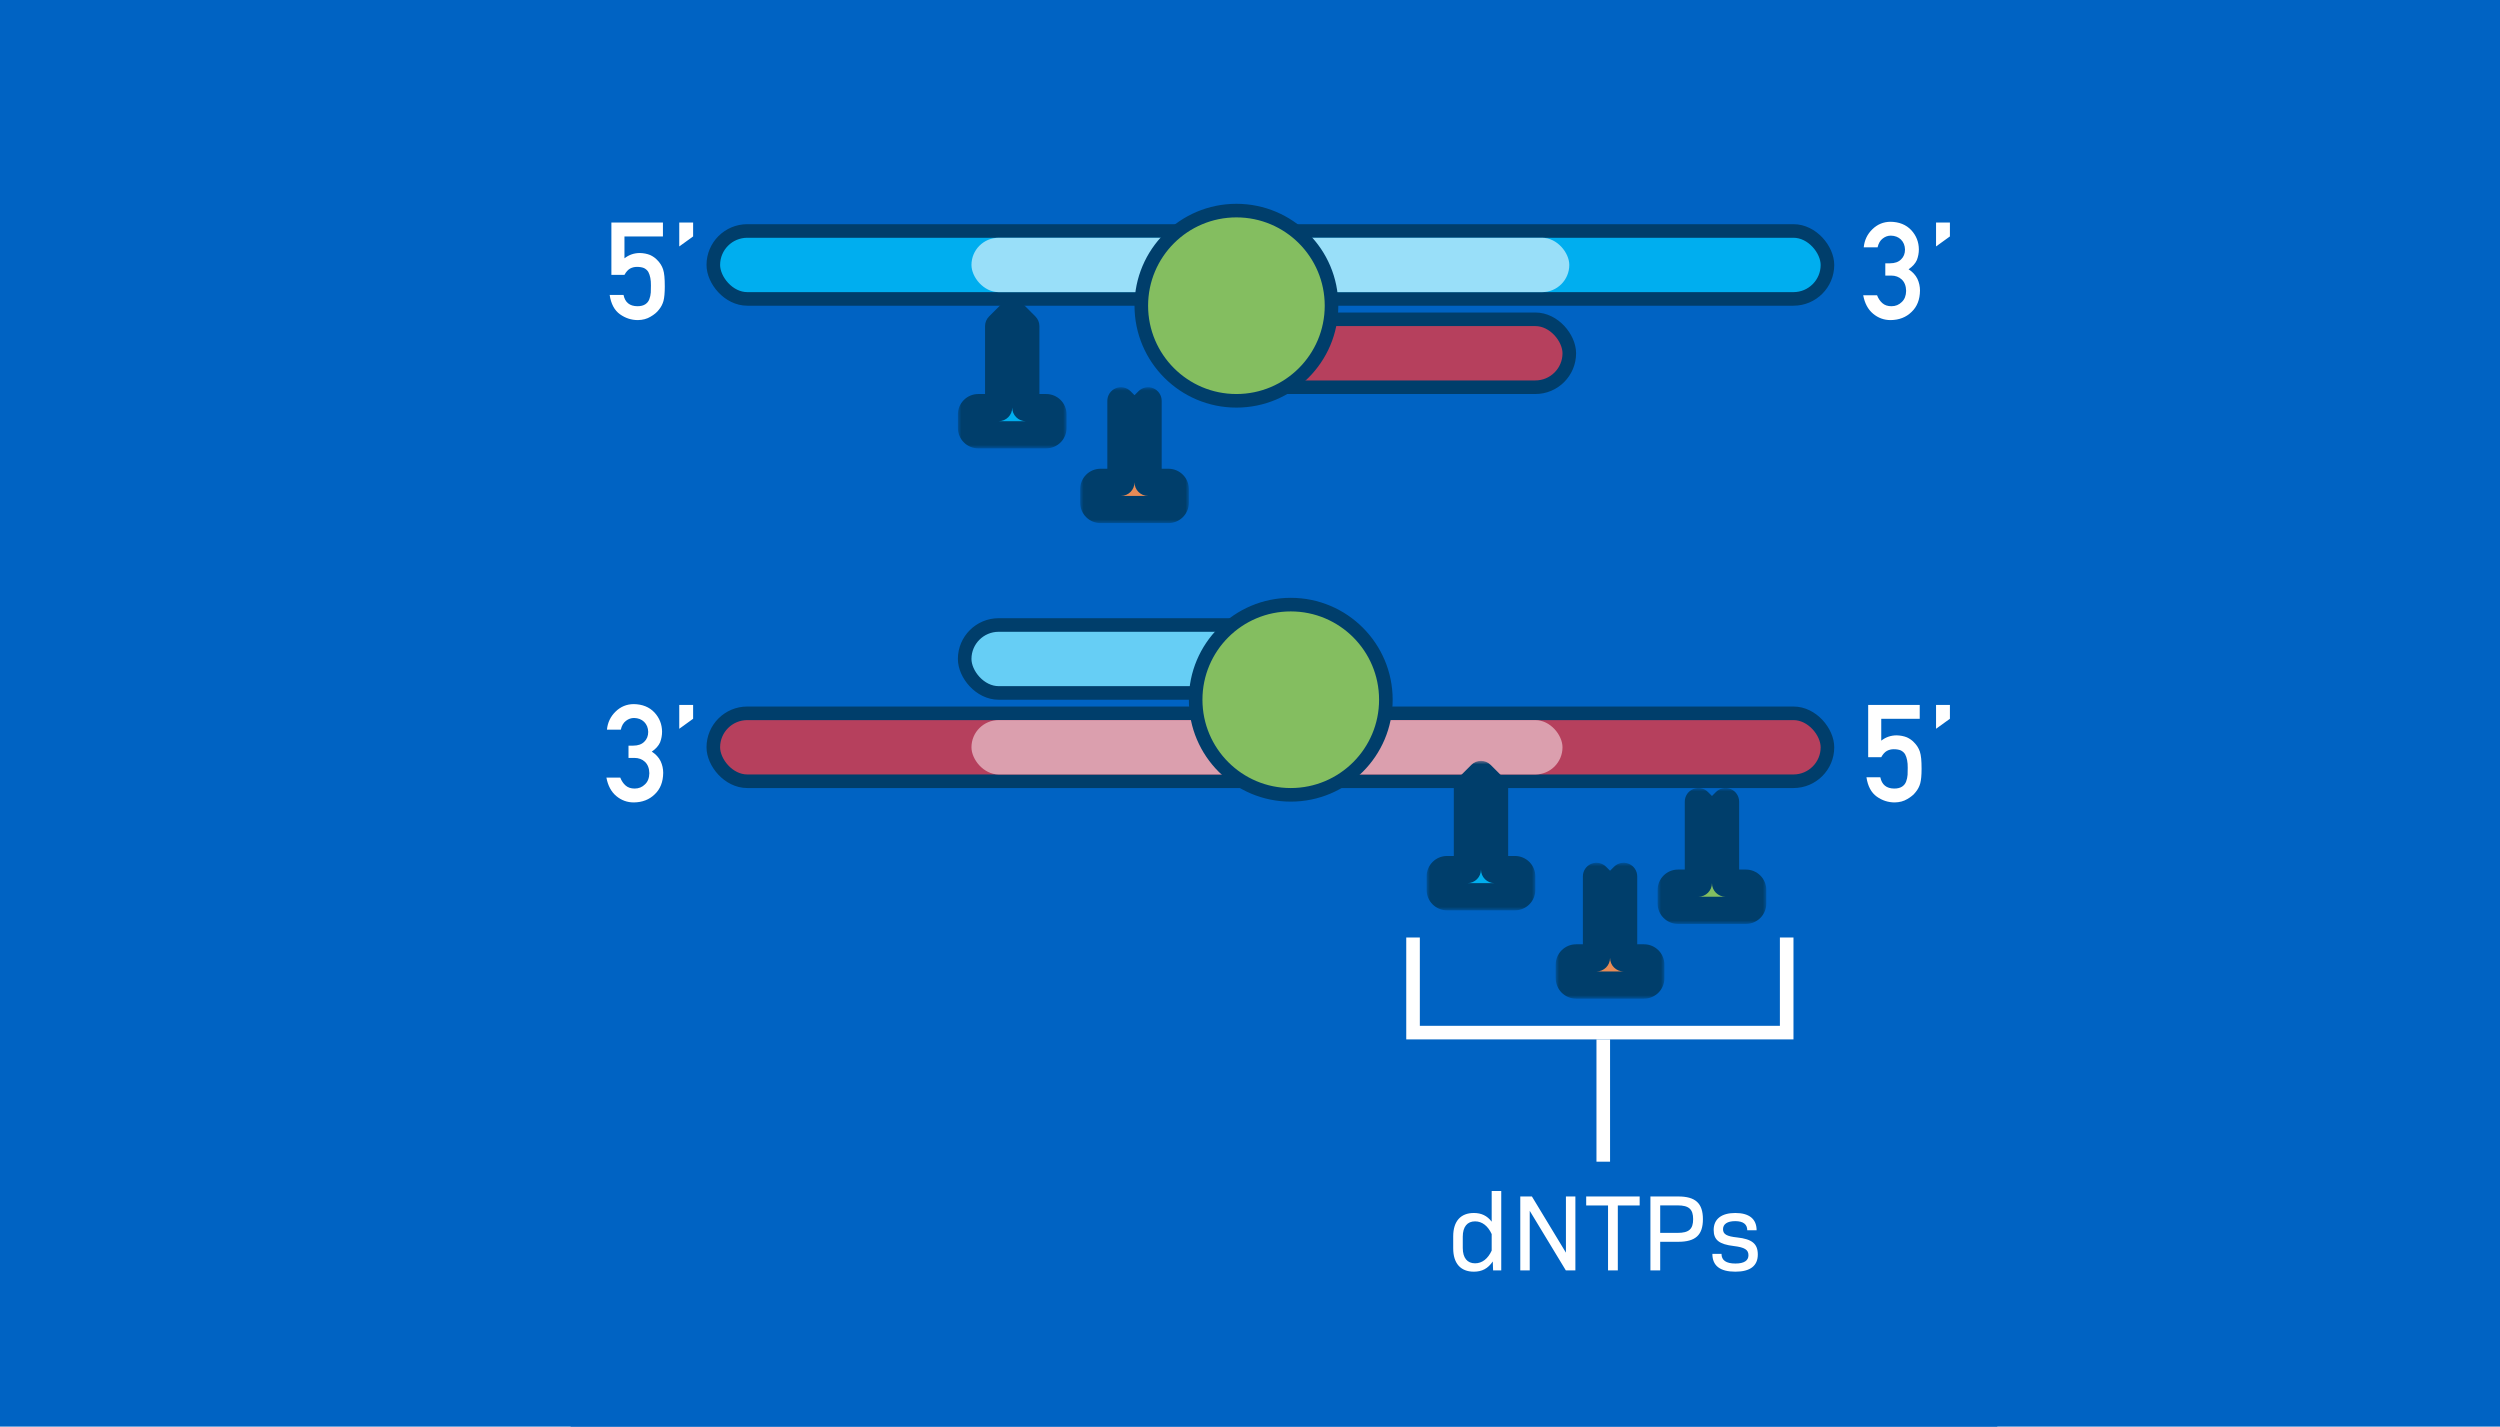 <svg width="368" height="210" viewBox="0 0 368 210" fill="none" xmlns="http://www.w3.org/2000/svg">
<rect width="368" height="210" fill="#0063C3"/>
<rect width="210" height="210" transform="translate(84)" fill="#0063C3"/>
<path d="M89.996 32.762H97.584V34.803H91.92V38.025C92.584 37.505 93.342 37.244 94.195 37.244C94.742 37.257 95.243 37.355 95.699 37.537C96.129 37.739 96.477 37.986 96.744 38.279C97.141 38.67 97.428 39.122 97.603 39.637C97.695 39.917 97.76 40.258 97.799 40.662C97.838 41.072 97.857 41.577 97.857 42.176C97.857 43.1 97.792 43.81 97.662 44.305C97.525 44.793 97.297 45.226 96.978 45.603C96.699 45.975 96.292 46.313 95.758 46.619C95.237 46.938 94.618 47.104 93.902 47.117C92.939 47.117 92.057 46.831 91.256 46.258C90.442 45.672 89.938 44.725 89.742 43.416H91.783C92.005 44.51 92.685 45.063 93.824 45.076C94.312 45.076 94.703 44.978 94.996 44.783C95.276 44.594 95.471 44.347 95.582 44.041C95.699 43.735 95.771 43.403 95.797 43.045C95.81 42.693 95.816 42.352 95.816 42.02C95.829 41.206 95.703 40.545 95.436 40.037C95.292 39.796 95.081 39.604 94.801 39.461C94.521 39.344 94.172 39.285 93.756 39.285C93.385 39.285 93.046 39.37 92.74 39.539C92.434 39.715 92.161 40.021 91.92 40.457H89.996V32.762ZM99.986 32.762H102.027V34.803L99.986 36.277V32.762Z" fill="white"/>
<path d="M92.516 109.758H93.219C93.915 109.758 94.456 109.566 94.84 109.182C95.224 108.811 95.416 108.329 95.416 107.736C95.403 107.137 95.204 106.646 94.82 106.262C94.436 105.891 93.941 105.699 93.336 105.686C92.9 105.686 92.503 105.826 92.144 106.105C91.767 106.385 91.513 106.818 91.383 107.404H89.342C89.446 106.35 89.872 105.461 90.621 104.738C91.357 104.022 92.236 103.658 93.258 103.645C94.553 103.658 95.582 104.071 96.344 104.885C97.073 105.679 97.444 106.617 97.457 107.697C97.457 108.244 97.359 108.771 97.164 109.279C96.936 109.787 96.529 110.24 95.943 110.637C96.542 111.027 96.975 111.496 97.242 112.043C97.496 112.59 97.623 113.163 97.623 113.762C97.61 115.096 97.197 116.148 96.383 116.916C95.582 117.704 94.553 118.104 93.297 118.117C92.327 118.117 91.467 117.805 90.719 117.18C89.97 116.555 89.485 115.65 89.264 114.465H91.305C91.487 114.94 91.744 115.324 92.076 115.617C92.415 115.923 92.864 116.076 93.424 116.076C94.023 116.076 94.527 115.871 94.938 115.461C95.354 115.077 95.569 114.53 95.582 113.82C95.569 113.098 95.354 112.538 94.938 112.141C94.527 111.757 94.007 111.564 93.375 111.564H92.516V109.758ZM99.986 103.762H102.027V105.803L99.986 107.277V103.762Z" fill="white"/>
<path d="M277.516 38.758H278.219C278.915 38.758 279.456 38.566 279.84 38.182C280.224 37.81 280.416 37.329 280.416 36.736C280.403 36.137 280.204 35.646 279.82 35.262C279.436 34.891 278.941 34.699 278.336 34.685C277.9 34.685 277.503 34.825 277.145 35.105C276.767 35.385 276.513 35.818 276.383 36.404H274.342C274.446 35.35 274.872 34.461 275.621 33.738C276.357 33.022 277.236 32.658 278.258 32.645C279.553 32.658 280.582 33.071 281.344 33.885C282.073 34.679 282.444 35.617 282.457 36.697C282.457 37.244 282.359 37.772 282.164 38.279C281.936 38.787 281.529 39.24 280.943 39.637C281.542 40.027 281.975 40.496 282.242 41.043C282.496 41.59 282.623 42.163 282.623 42.762C282.61 44.096 282.197 45.148 281.383 45.916C280.582 46.704 279.553 47.104 278.297 47.117C277.327 47.117 276.467 46.805 275.719 46.18C274.97 45.555 274.485 44.65 274.264 43.465H276.305C276.487 43.94 276.744 44.324 277.076 44.617C277.415 44.923 277.864 45.076 278.424 45.076C279.023 45.076 279.527 44.871 279.938 44.461C280.354 44.077 280.569 43.53 280.582 42.82C280.569 42.098 280.354 41.538 279.938 41.141C279.527 40.757 279.007 40.565 278.375 40.565H277.516V38.758ZM284.986 32.762H287.027V34.803L284.986 36.277V32.762Z" fill="white"/>
<path d="M274.996 103.762H282.584V105.803H276.92V109.025C277.584 108.505 278.342 108.244 279.195 108.244C279.742 108.257 280.243 108.355 280.699 108.537C281.129 108.739 281.477 108.986 281.744 109.279C282.141 109.67 282.428 110.122 282.604 110.637C282.695 110.917 282.76 111.258 282.799 111.662C282.838 112.072 282.857 112.577 282.857 113.176C282.857 114.1 282.792 114.81 282.662 115.305C282.525 115.793 282.298 116.226 281.979 116.604C281.699 116.975 281.292 117.313 280.758 117.619C280.237 117.938 279.618 118.104 278.902 118.117C277.939 118.117 277.057 117.831 276.256 117.258C275.442 116.672 274.938 115.725 274.742 114.416H276.783C277.005 115.51 277.685 116.063 278.824 116.076C279.312 116.076 279.703 115.979 279.996 115.783C280.276 115.594 280.471 115.347 280.582 115.041C280.699 114.735 280.771 114.403 280.797 114.045C280.81 113.693 280.816 113.352 280.816 113.02C280.829 112.206 280.702 111.545 280.436 111.037C280.292 110.796 280.081 110.604 279.801 110.461C279.521 110.344 279.173 110.285 278.756 110.285C278.385 110.285 278.046 110.37 277.74 110.539C277.434 110.715 277.161 111.021 276.92 111.457H274.996V103.762ZM284.986 103.762H287.027V105.803L284.986 107.277V103.762Z" fill="white"/>
<rect x="105" y="34" width="164" height="10" rx="5" fill="#00AEEF" stroke="#003E6B" stroke-width="2" stroke-linecap="round" stroke-linejoin="round"/>
<rect x="143" y="35" width="88" height="8" rx="4" fill="#99DFF9"/>
<rect x="105" y="105" width="164" height="10" rx="5" fill="#B6405D" stroke="#003E6B" stroke-width="2" stroke-linecap="round" stroke-linejoin="round"/>
<rect x="143" y="106" width="87" height="8" rx="4" fill="#DB9FAE"/>
<rect x="182" y="47" width="49" height="10" rx="5" fill="#B6405D" stroke="#003E6B" stroke-width="2" stroke-linecap="round" stroke-linejoin="round"/>
<rect x="142" y="92" width="49" height="10" rx="5" fill="#66CEF5" stroke="#003E6B" stroke-width="2" stroke-linecap="round" stroke-linejoin="round"/>
<mask id="path-12-outside-1" maskUnits="userSpaceOnUse" x="229" y="127" width="16" height="20" fill="black">
<rect fill="white" x="229" y="127" width="16" height="20"/>
<path fill-rule="evenodd" clip-rule="evenodd" d="M237 131L235 129V141H232C231.448 141 231 141.448 231 142V144C231 144.552 231.448 145 232 145H242C242.552 145 243 144.552 243 144V142C243 141.448 242.552 141 242 141H239V129L237 131Z"/>
</mask>
<path fill-rule="evenodd" clip-rule="evenodd" d="M237 131L235 129V141H232C231.448 141 231 141.448 231 142V144C231 144.552 231.448 145 232 145H242C242.552 145 243 144.552 243 144V142C243 141.448 242.552 141 242 141H239V129L237 131Z" fill="#E78B56"/>
<path d="M235 129L236.414 127.586C235.842 127.014 234.982 126.843 234.235 127.152C233.487 127.462 233 128.191 233 129H235ZM237 131L235.586 132.414C236.367 133.195 237.633 133.195 238.414 132.414L237 131ZM235 141V143C236.105 143 237 142.105 237 141H235ZM239 141H237C237 142.105 237.895 143 239 143V141ZM239 129H241C241 128.191 240.513 127.462 239.765 127.152C239.018 126.843 238.158 127.014 237.586 127.586L239 129ZM233.586 130.414L235.586 132.414L238.414 129.586L236.414 127.586L233.586 130.414ZM237 141V129H233V141H237ZM232 143H235V139H232V143ZM233 142C233 142.552 232.552 143 232 143V139C230.343 139 229 140.343 229 142H233ZM233 144V142H229V144H233ZM232 143C232.552 143 233 143.448 233 144H229C229 145.657 230.343 147 232 147V143ZM242 143H232V147H242V143ZM241 144C241 143.448 241.448 143 242 143V147C243.657 147 245 145.657 245 144H241ZM241 142V144H245V142H241ZM242 143C241.448 143 241 142.552 241 142H245C245 140.343 243.657 139 242 139V143ZM239 143H242V139H239V143ZM237 129V141H241V129H237ZM238.414 132.414L240.414 130.414L237.586 127.586L235.586 129.586L238.414 132.414Z" fill="#003E6B" mask="url(#path-12-outside-1)"/>
<mask id="path-14-outside-2" maskUnits="userSpaceOnUse" x="159" y="57" width="16" height="20" fill="black">
<rect fill="white" x="159" y="57" width="16" height="20"/>
<path fill-rule="evenodd" clip-rule="evenodd" d="M167 61L165 59V71H162C161.448 71 161 71.448 161 72V74C161 74.552 161.448 75 162 75H172C172.552 75 173 74.552 173 74V72C173 71.448 172.552 71 172 71H169V59L167 61Z"/>
</mask>
<path fill-rule="evenodd" clip-rule="evenodd" d="M167 61L165 59V71H162C161.448 71 161 71.448 161 72V74C161 74.552 161.448 75 162 75H172C172.552 75 173 74.552 173 74V72C173 71.448 172.552 71 172 71H169V59L167 61Z" fill="#E78B56"/>
<path d="M165 59L166.414 57.586C165.842 57.014 164.982 56.843 164.235 57.152C163.487 57.462 163 58.191 163 59H165ZM167 61L165.586 62.414C166.367 63.195 167.633 63.195 168.414 62.414L167 61ZM165 71V73C166.105 73 167 72.105 167 71H165ZM169 71H167C167 72.105 167.895 73 169 73V71ZM169 59H171C171 58.191 170.513 57.462 169.765 57.152C169.018 56.843 168.158 57.014 167.586 57.586L169 59ZM163.586 60.414L165.586 62.414L168.414 59.586L166.414 57.586L163.586 60.414ZM167 71V59H163V71H167ZM162 73H165V69H162V73ZM163 72C163 72.552 162.552 73 162 73V69C160.343 69 159 70.343 159 72H163ZM163 74V72H159V74H163ZM162 73C162.552 73 163 73.448 163 74H159C159 75.657 160.343 77 162 77V73ZM172 73H162V77H172V73ZM171 74C171 73.448 171.448 73 172 73V77C173.657 77 175 75.657 175 74H171ZM171 72V74H175V72H171ZM172 73C171.448 73 171 72.552 171 72H175C175 70.343 173.657 69 172 69V73ZM169 73H172V69H169V73ZM167 59V71H171V59H167ZM168.414 62.414L170.414 60.414L167.586 57.586L165.586 59.586L168.414 62.414Z" fill="#003E6B" mask="url(#path-14-outside-2)"/>
<mask id="path-16-outside-3" maskUnits="userSpaceOnUse" x="141" y="44" width="16" height="22" fill="black">
<rect fill="white" x="141" y="44" width="16" height="22"/>
<path fill-rule="evenodd" clip-rule="evenodd" d="M149 46L147 48V60H144C143.448 60 143 60.448 143 61V63C143 63.552 143.448 64 144 64H154C154.552 64 155 63.552 155 63V61C155 60.448 154.552 60 154 60H151V48L149 46Z"/>
</mask>
<path fill-rule="evenodd" clip-rule="evenodd" d="M149 46L147 48V60H144C143.448 60 143 60.448 143 61V63C143 63.552 143.448 64 144 64H154C154.552 64 155 63.552 155 63V61C155 60.448 154.552 60 154 60H151V48L149 46Z" fill="#00AEEF"/>
<path d="M147 48L145.586 46.586C145.211 46.961 145 47.47 145 48H147ZM149 46L150.414 44.586C149.633 43.805 148.367 43.805 147.586 44.586L149 46ZM147 60V62C148.105 62 149 61.105 149 60H147ZM151 60H149C149 61.105 149.895 62 151 62V60ZM151 48H153C153 47.47 152.789 46.961 152.414 46.586L151 48ZM148.414 49.414L150.414 47.414L147.586 44.586L145.586 46.586L148.414 49.414ZM149 60V48H145V60H149ZM144 62H147V58H144V62ZM145 61C145 61.552 144.552 62 144 62V58C142.343 58 141 59.343 141 61H145ZM145 63V61H141V63H145ZM144 62C144.552 62 145 62.448 145 63H141C141 64.657 142.343 66 144 66V62ZM154 62H144V66H154V62ZM153 63C153 62.448 153.448 62 154 62V66C155.657 66 157 64.657 157 63H153ZM153 61V63H157V61H153ZM154 62C153.448 62 153 61.552 153 61H157C157 59.343 155.657 58 154 58V62ZM151 62H154V58H151V62ZM149 48V60H153V48H149ZM147.586 47.414L149.586 49.414L152.414 46.586L150.414 44.586L147.586 47.414Z" fill="#003E6B" mask="url(#path-16-outside-3)"/>
<mask id="path-18-outside-4" maskUnits="userSpaceOnUse" x="210" y="112" width="16" height="22" fill="black">
<rect fill="white" x="210" y="112" width="16" height="22"/>
<path fill-rule="evenodd" clip-rule="evenodd" d="M218 114L216 116V128H213C212.448 128 212 128.448 212 129V131C212 131.552 212.448 132 213 132H223C223.552 132 224 131.552 224 131V129C224 128.448 223.552 128 223 128H220V116L218 114Z"/>
</mask>
<path fill-rule="evenodd" clip-rule="evenodd" d="M218 114L216 116V128H213C212.448 128 212 128.448 212 129V131C212 131.552 212.448 132 213 132H223C223.552 132 224 131.552 224 131V129C224 128.448 223.552 128 223 128H220V116L218 114Z" fill="#00AEEF"/>
<path d="M216 116L214.586 114.586C214.211 114.961 214 115.47 214 116H216ZM218 114L219.414 112.586C218.633 111.805 217.367 111.805 216.586 112.586L218 114ZM216 128V130C217.105 130 218 129.105 218 128H216ZM220 128H218C218 129.105 218.895 130 220 130V128ZM220 116H222C222 115.47 221.789 114.961 221.414 114.586L220 116ZM217.414 117.414L219.414 115.414L216.586 112.586L214.586 114.586L217.414 117.414ZM218 128V116H214V128H218ZM213 130H216V126H213V130ZM214 129C214 129.552 213.552 130 213 130V126C211.343 126 210 127.343 210 129H214ZM214 131V129H210V131H214ZM213 130C213.552 130 214 130.448 214 131H210C210 132.657 211.343 134 213 134V130ZM223 130H213V134H223V130ZM222 131C222 130.448 222.448 130 223 130V134C224.657 134 226 132.657 226 131H222ZM222 129V131H226V129H222ZM223 130C222.448 130 222 129.552 222 129H226C226 127.343 224.657 126 223 126V130ZM220 130H223V126H220V130ZM218 116V128H222V116H218ZM216.586 115.414L218.586 117.414L221.414 114.586L219.414 112.586L216.586 115.414Z" fill="#003E6B" mask="url(#path-18-outside-4)"/>
<circle cx="182" cy="45" r="14" fill="#84BE60" stroke="#003E6B" stroke-width="2"/>
<circle cx="190" cy="103" r="14" fill="#84BE60" stroke="#003E6B" stroke-width="2"/>
<mask id="path-22-outside-5" maskUnits="userSpaceOnUse" x="244" y="116" width="16" height="20" fill="black">
<rect fill="white" x="244" y="116" width="16" height="20"/>
<path fill-rule="evenodd" clip-rule="evenodd" d="M252 120L250 118V130H247C246.448 130 246 130.448 246 131V133C246 133.552 246.448 134 247 134H257C257.552 134 258 133.552 258 133V131C258 130.448 257.552 130 257 130H254V118L252 120Z"/>
</mask>
<path fill-rule="evenodd" clip-rule="evenodd" d="M252 120L250 118V130H247C246.448 130 246 130.448 246 131V133C246 133.552 246.448 134 247 134H257C257.552 134 258 133.552 258 133V131C258 130.448 257.552 130 257 130H254V118L252 120Z" fill="#84BE60"/>
<path d="M250 118L251.414 116.586C250.842 116.014 249.982 115.843 249.235 116.152C248.487 116.462 248 117.191 248 118H250ZM252 120L250.586 121.414C251.367 122.195 252.633 122.195 253.414 121.414L252 120ZM250 130V132C251.105 132 252 131.105 252 130H250ZM254 130H252C252 131.105 252.895 132 254 132V130ZM254 118H256C256 117.191 255.513 116.462 254.765 116.152C254.018 115.843 253.158 116.014 252.586 116.586L254 118ZM248.586 119.414L250.586 121.414L253.414 118.586L251.414 116.586L248.586 119.414ZM252 130V118H248V130H252ZM247 132H250V128H247V132ZM248 131C248 131.552 247.552 132 247 132V128C245.343 128 244 129.343 244 131H248ZM248 133V131H244V133H248ZM247 132C247.552 132 248 132.448 248 133H244C244 134.657 245.343 136 247 136V132ZM257 132H247V136H257V132ZM256 133C256 132.448 256.448 132 257 132V136C258.657 136 260 134.657 260 133H256ZM256 131V133H260V131H256ZM257 132C256.448 132 256 131.552 256 131H260C260 129.343 258.657 128 257 128V132ZM254 132H257V128H254V132ZM252 118V130H256V118H252ZM253.414 121.414L255.414 119.414L252.586 116.586L250.586 118.586L253.414 121.414Z" fill="#003E6B" mask="url(#path-22-outside-5)"/>
<path d="M208 138V152H263V138" stroke="white" stroke-width="2"/>
<path d="M216.952 187.192C218.152 187.192 219.032 186.728 219.736 185.688L219.784 187H220.984V175.32H219.576V179.832C218.904 178.952 218.056 178.552 216.952 178.552C215.032 178.552 213.912 179.736 213.912 181.992V183.752C213.912 186.008 215.032 187.192 216.952 187.192ZM217.128 185.96C215.992 185.96 215.32 185.176 215.32 183.704V182.04C215.32 180.568 215.992 179.784 217.128 179.784C218.184 179.784 219.032 180.472 219.576 181.656V184.088C219.032 185.272 218.184 185.96 217.128 185.96ZM223.785 187H225.177V178.232L230.489 187H231.897V176.12H230.505V184.392L225.497 176.12H223.785V187ZM236.703 187H238.143V177.448H241.359V176.12H233.487V177.448H236.703V187ZM242.941 187H244.381V182.792H247.037C249.581 182.792 250.669 181.8 250.669 179.464C250.669 177.128 249.581 176.12 247.037 176.12H242.941V187ZM244.381 181.48V177.432H246.941C248.621 177.432 249.229 178.008 249.229 179.464C249.229 180.92 248.621 181.48 246.941 181.48H244.381ZM255.453 187.192C257.629 187.192 258.749 186.328 258.749 184.664C258.749 183.096 257.917 182.392 255.709 182.152C254.189 181.992 253.629 181.688 253.629 180.936C253.629 180.184 254.269 179.752 255.421 179.752C256.605 179.752 257.197 180.216 257.197 181.096H258.573C258.573 179.432 257.485 178.552 255.437 178.552C253.389 178.552 252.253 179.448 252.253 181.048C252.253 182.52 253.053 183.16 255.213 183.416C256.813 183.608 257.373 183.96 257.373 184.776C257.373 185.56 256.733 185.992 255.453 185.992C254.077 185.992 253.405 185.512 253.405 184.568H252.061C252.061 186.312 253.181 187.192 255.453 187.192Z" fill="white"/>
<rect x="235" y="153" width="2" height="18" fill="white"/>
</svg>
